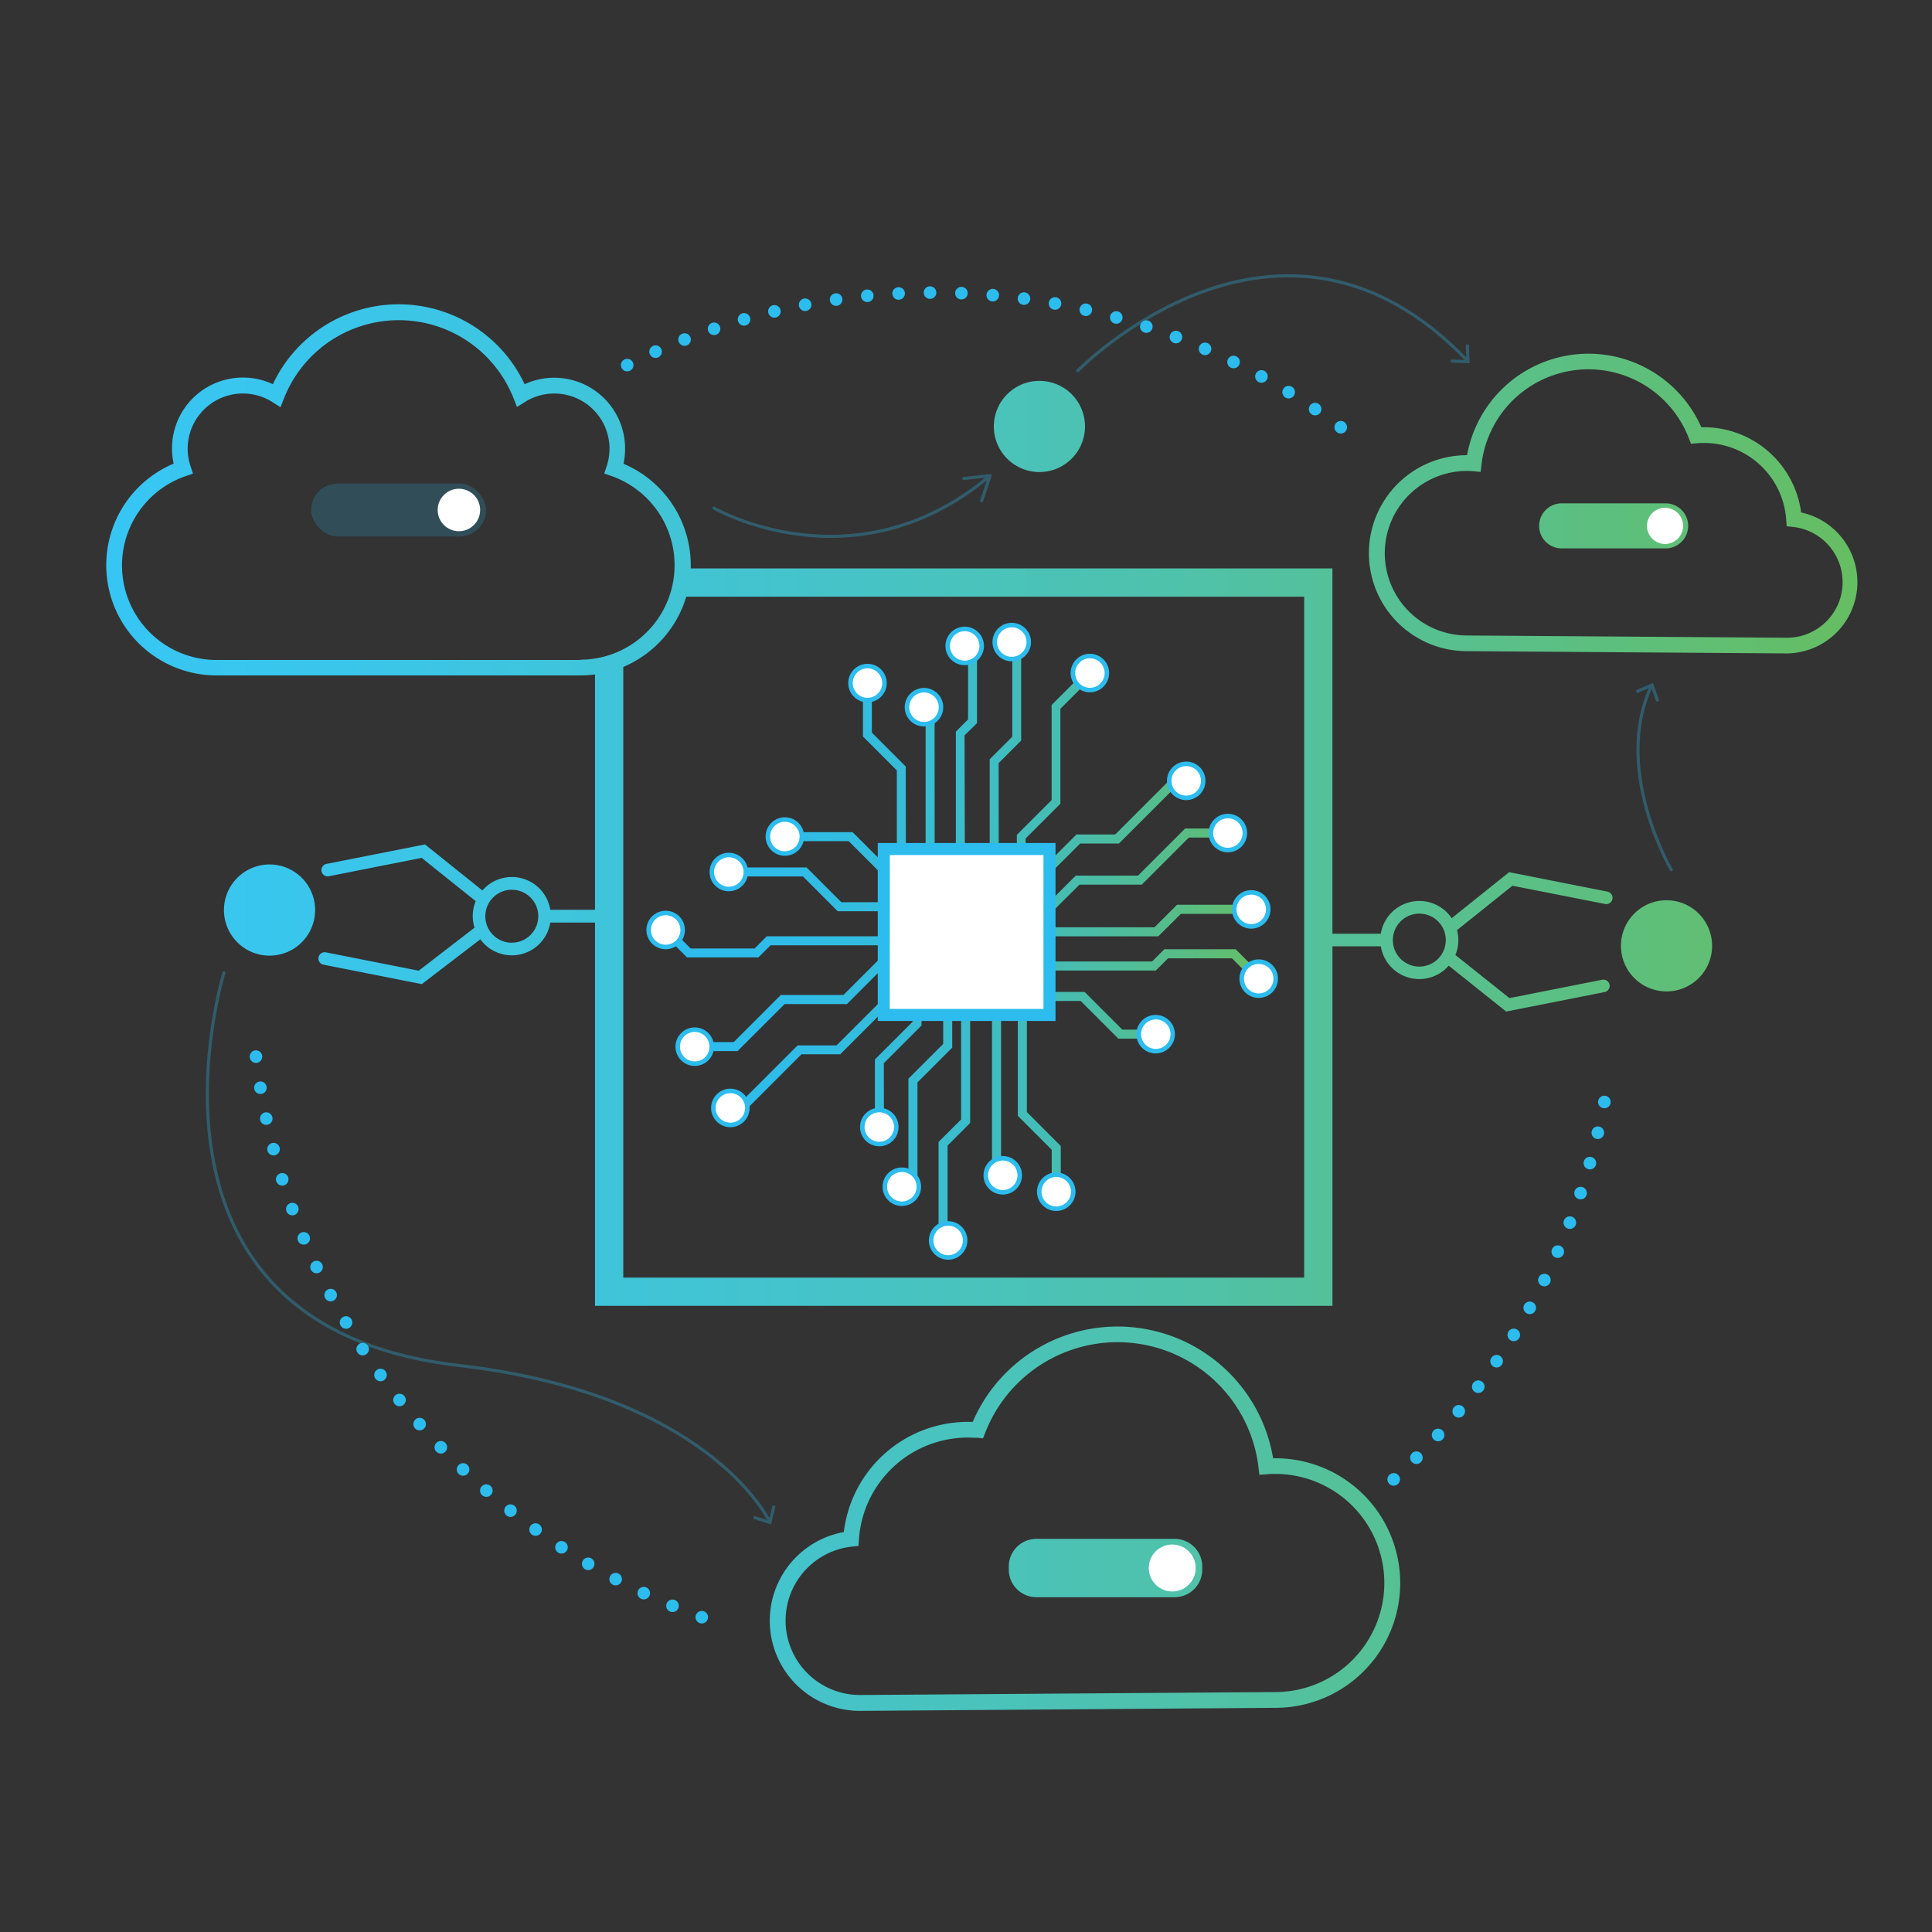 <svg id="Layer_1" data-name="Layer 1" xmlns="http://www.w3.org/2000/svg" xmlns:xlink="http://www.w3.org/1999/xlink" viewBox="0 0 615 615"><rect x="0" y="0" width="615" height="615" fill="#333333" stroke="none"/><defs><style>.cls-1{fill:url(#linear-gradient);}.cls-2,.cls-4{fill:none;stroke:#2cbcee;stroke-linecap:round;stroke-miterlimit:10;}.cls-2{stroke-width:4px;stroke-dasharray:0 10;}.cls-3{opacity:0.3;}.cls-5,.cls-7{fill:#2cbcee;}.cls-6{fill:#fff;}.cls-7{opacity:0.2;}.cls-8{fill:url(#linear-gradient-2);}</style><linearGradient id="linear-gradient" x1="33.85" y1="320.75" x2="591.56" y2="320.75" gradientUnits="userSpaceOnUse"><stop offset="0" stop-color="#37c6f4"/><stop offset="0.13" stop-color="#3ac6eb"/><stop offset="0.33" stop-color="#41c4d4"/><stop offset="0.59" stop-color="#4ec2ae"/><stop offset="0.88" stop-color="#5ebf7a"/><stop offset="1" stop-color="#66be62"/></linearGradient><linearGradient id="linear-gradient-2" x1="210.66" y1="299.62" x2="401.91" y2="299.62" gradientUnits="userSpaceOnUse"><stop offset="0" stop-color="#2cbcee"/><stop offset="0.17" stop-color="#2ebcea"/><stop offset="0.34" stop-color="#33bcde"/><stop offset="0.51" stop-color="#3bbdca"/><stop offset="0.68" stop-color="#47bdae"/><stop offset="0.85" stop-color="#56bd8a"/><stop offset="1" stop-color="#66be64"/></linearGradient></defs><title>icons-FINAL</title><path class="cls-1" d="M568.87,208l-101.93-.72a31.19,31.19,0,0,1,0-62.38H467A39.27,39.27,0,0,1,541.57,136h.85a31.25,31.25,0,0,1,30.92,27.13A22.69,22.69,0,0,1,568.87,208ZM467,149.91a26.19,26.19,0,1,0,0,52.38l101.93.72a17.69,17.69,0,0,0,1.89-35.27l-2.09-.22-.14-2.1A26.23,26.23,0,0,0,542.42,141c-.71,0-1.45,0-2.27.1l-1.87.16-.68-1.75a34.26,34.26,0,0,0-66,8.33l-.28,2.38L469,150C468.2,149.94,467.56,149.91,467,149.91ZM273.76,544.61a28.69,28.69,0,0,1-5.15-56.92,39.8,39.8,0,0,1,39.44-35.08c.52,0,1,0,1.59,0a50.2,50.2,0,0,1,95.62,11.59H406a39.72,39.72,0,0,1,0,79.44Zm34.29-87A34.77,34.77,0,0,0,273.42,490l-.14,2.1-2.09.22a23.69,23.69,0,0,0,2.55,47.24l132.2-.94a34.72,34.72,0,1,0,0-69.44c-.8,0-1.65,0-2.66.11l-2.39.18-.28-2.38a45.19,45.19,0,0,0-87-11l-.68,1.75-1.87-.16C310,457.66,309,457.61,308.06,457.61ZM85.8,275.18a14.51,14.51,0,1,0,14.51,14.51A14.51,14.51,0,0,0,85.8,275.18Zm444.72,11.39A14.51,14.51,0,1,0,545,301.08,14.51,14.51,0,0,0,530.52,286.57ZM330.87,121.24a14.51,14.51,0,1,0,14.51,14.51A14.51,14.51,0,0,0,330.87,121.24Zm51.83,378.4v-1a8.79,8.79,0,0,0-8.79-8.79h-44a8.79,8.79,0,0,0-8.79,8.79v1a8.79,8.79,0,0,0,8.79,8.79h44A8.79,8.79,0,0,0,382.7,499.64ZM537.38,167.4h0a7.17,7.17,0,0,0-7.17-7.17h-33.1a7.17,7.17,0,0,0-7.17,7.17h0a7.17,7.17,0,0,0,7.17,7.17h33.1A7.17,7.17,0,0,0,537.38,167.4ZM511.82,283.85l-31.42-6.22-18.3,14.65a12.42,12.42,0,0,0-22.56,4.95h-15.4V180.94H219.89c0-.33,0-.66,0-1a35.11,35.11,0,0,0-21.42-32.32A22.57,22.57,0,0,0,167,122.3a44.28,44.28,0,0,0-80.14,0,22.57,22.57,0,0,0-31.59,25.28A35.09,35.09,0,0,0,68.94,215H184.82a35.21,35.21,0,0,0,4.58-.31v74.92H175.17a12.4,12.4,0,0,0-21.61-6.16l-18.29-14.65-31.42,6.22a2,2,0,0,0,.78,3.92l29.59-5.86,17.21,13.78a12.4,12.4,0,0,0-.38,8.44L133.29,309l-29.62-5.86a2,2,0,0,0-.78,3.92l31.39,6.21L152.9,299a12.4,12.4,0,0,0,22.27-5.33H189.4v122H424.15V301.23h15.4a12.4,12.4,0,0,0,21.61,6.16L479.44,322l31.42-6.22a2,2,0,0,0-.78-3.92l-29.59,5.86L463.28,304a12.25,12.25,0,0,0,.52-7.92l17.65-14.13L511,287.77a2,2,0,0,0,.78-3.92Zm-348.9,16.24a8.43,8.43,0,1,1,8.43-8.43A8.44,8.44,0,0,1,162.92,300.08Zm21.91-90H68.94a30.09,30.09,0,0,1-9.84-58.53l2.33-.81-.78-2.34A17.57,17.57,0,0,1,86.73,128l2.56,1.63,1.11-2.82a39.27,39.27,0,0,1,73.06-.06l1.11,2.8,2.55-1.6a17.57,17.57,0,0,1,26,20.44l-.78,2.34,2.33.81A30.09,30.09,0,0,1,184.82,210ZM415.15,406.69H198.4V212.31a35.26,35.26,0,0,0,20.06-22.37H415.15Zm36.65-99a8.43,8.43,0,1,1,7.75-11.76h0a8.44,8.44,0,0,1-7.75,11.76Z"/><path class="cls-2" d="M223.39,514.79c-78-28.16-135.22-99.68-142.63-185.44"/><path class="cls-2" d="M510.71,350.79A217,217,0,0,1,443,471.51"/><path class="cls-2" d="M199.65,116.22a217.47,217.47,0,0,1,231.83,23.36"/><g class="cls-3"><path class="cls-4" d="M343.09,118s64.13-65.79,124-3.19"/><polygon class="cls-5" points="461.81 115.42 461.84 114.42 466.77 114.59 466.58 109.66 467.58 109.62 467.81 115.62 461.81 115.42"/></g><circle class="cls-6" cx="373.15" cy="499.13" r="7.47"/><rect class="cls-7" x="99.05" y="153.93" width="55.67" height="16.82" rx="8.41" ry="8.41"/><circle class="cls-6" cx="146.08" cy="162.34" r="6.76"/><circle class="cls-6" cx="530.02" cy="167.4" r="5.76"/><g class="cls-3"><path class="cls-4" d="M227.28,161.75s44.44,25.72,87.36-9.89"/><path class="cls-5" d="M312.31,159.86a.5.5,0,0,1-.31-.63l2.45-7.25-7.6.85a.5.5,0,0,1-.11-1l8.38-.93a.5.5,0,0,1,.53.66l-2.7,8a.5.5,0,0,1-.63.31Z"/></g><g class="cls-3"><path class="cls-4" d="M71.29,309.66s-34.94,112.41,74.79,125C220,443.21,241.65,478,245,484.31"/><polygon class="cls-5" points="239.74 483.45 240.05 482.5 244.74 484 245.9 479.2 246.87 479.44 245.46 485.28 239.74 483.45"/></g><g class="cls-3"><path class="cls-4" d="M532,276.84s-18.79-31.87-6.32-58.48"/><polygon class="cls-5" points="528.16 223.06 527.22 223.39 525.6 218.73 521.07 220.68 520.68 219.76 526.2 217.39 528.16 223.06"/></g><path class="cls-8" d="M318.4,375.36l-2.62-2.62v-51.1h2.88v49.91l1.77,1.77Zm-15.35,18.7-1.41-1.41v-28l7.18-7.18V321.65h-2.88v34.69l-7.18,7.18v30.33L301,396.1Zm-11-19.24V344.56l11.07-11.07V320.56h-2.88V332.3l-11.07,11.07v30.27L285.84,377l2,2Zm-10.71-36.38,12-12v-5.84H290.5v4.65l-12,12v21.82h2.88Zm56.33,26.36L326.88,354V320.56H324v34.64L334.79,366v13.67h2.88Zm6.18-96.29h12.34L374.7,250h3.21v-2.88h-4.4L355,265.63H342.66L327.6,280.69l2,2Zm-.24,13.1h19.83l15-15h12.72v-2.88H377.25l-15,15H342.43l-12,12,2,2Zm58.29,29.12-8.56-8.56H370.63l-3.89,3.89H323.23v2.88h44.7l3.89-3.89h20.34l7.71,7.72Zm-26-19.82H398.6V288H374.69l-7.18,7.18H332.82v2.88H368.7Zm-7.65,36.84h-11l-12-12H329.72v2.88H344l12,12h12.23Zm-113.14,7.86h12.34l15.06-15.06-2-2-14.22,14.22H253.9l-18.51,18.51h-3.21v2.88h4.4Zm-5.34-16h19.83l12-12-2-2-11.11,11.11H248.56l-15,15H220.85v2.88h13.91Zm-4.48-18.7h43.51v-2.88h-44.7l-3.89,3.89H219.84l-7.15-7.15-2,2,8,8h22.72Zm34.28-13.72H267.81l-11.07-11.07h-25V279h23.85l11.07,11.07h12.93ZM288,276.89H283.4l-12-12H249.54v2.88h20.63l12,12H288Zm9.5-50.39-2.62-2.62-2,2,1.77,1.77V277.6h2.88Zm9.54,7.59L311,230.2V207.47l-3.09-3.09-2,2,2.25,2.25V229l-3.89,3.89v44.7h2.88Zm10.85,8.82,7.18-7.18V205.4l-2.25-2.25-2,2,1.41,1.41v27.95l-7.18,7.18V277.6h2.88Zm8.59,24,11.07-11.07V225.62L348.17,215l-2-2-11.42,11.42v30.27l-11.07,11.07v12.93h2.88Zm-38.15-22.9-10.79-10.8V217.14H274.7v17.31l10.79,10.8v33.45h2.88Z"/><circle class="cls-6" cx="319.2" cy="374.13" r="5.41" transform="translate(-171.06 335.29) rotate(-45)"/><path class="cls-5" d="M314.87,378.46a6.13,6.13,0,1,1,8.67,0,6.14,6.14,0,0,1-8.67,0Zm7.65-7.65a4.69,4.69,0,1,0,0,6.63,4.69,4.69,0,0,0,0-6.63Z"/><circle class="cls-6" cx="301.82" cy="394.86" r="5.41" transform="translate(-190.81 329.06) rotate(-45)"/><path class="cls-5" d="M297.48,399.2a6.13,6.13,0,1,1,8.67,0,6.14,6.14,0,0,1-8.67,0Zm7.65-7.65a4.69,4.69,0,1,0,0,6.63,4.69,4.69,0,0,0,0-6.63Z"/><circle class="cls-6" cx="287.07" cy="377.76" r="5.41" transform="translate(-183.04 313.63) rotate(-45)"/><path class="cls-5" d="M282.74,373.43a6.13,6.13,0,1,1,0,8.67,6.14,6.14,0,0,1,0-8.67Zm7.65,7.65a4.69,4.69,0,1,0-6.63,0,4.69,4.69,0,0,0,6.63,0Z"/><circle class="cls-6" cx="279.9" cy="358.76" r="5.41"/><path class="cls-5" d="M273.77,358.76a6.13,6.13,0,1,1,6.13,6.13,6.14,6.14,0,0,1-6.13-6.13Zm10.82,0a4.69,4.69,0,1,0-4.69,4.69,4.69,4.69,0,0,0,4.69-4.69Z"/><circle class="cls-6" cx="336.23" cy="379.35" r="5.41"/><path class="cls-5" d="M330.1,379.35a6.13,6.13,0,1,1,6.13,6.13,6.14,6.14,0,0,1-6.13-6.13Zm10.82,0a4.69,4.69,0,1,0-4.69,4.69,4.69,4.69,0,0,0,4.69-4.69Z"/><circle class="cls-6" cx="377.6" cy="248.56" r="5.41"/><path class="cls-5" d="M377.6,254.69a6.13,6.13,0,1,1,6.13-6.13,6.14,6.14,0,0,1-6.13,6.13Zm0-10.82a4.69,4.69,0,1,0,4.69,4.69,4.69,4.69,0,0,0-4.69-4.69Z"/><circle class="cls-6" cx="390.86" cy="265.18" r="5.41"/><path class="cls-5" d="M390.86,271.31a6.13,6.13,0,1,1,6.13-6.13,6.14,6.14,0,0,1-6.13,6.13Zm0-10.82a4.69,4.69,0,1,0,4.69,4.69,4.69,4.69,0,0,0-4.69-4.69Z"/><circle class="cls-6" cx="400.68" cy="311.53" r="5.41" transform="translate(-102.93 374.57) rotate(-45)"/><path class="cls-5" d="M396.34,315.87a6.13,6.13,0,1,1,8.67,0,6.14,6.14,0,0,1-8.67,0Zm7.65-7.65a4.69,4.69,0,1,0,0,6.63,4.69,4.69,0,0,0,0-6.63Z"/><circle class="cls-6" cx="398.3" cy="289.48" r="5.41"/><path class="cls-5" d="M398.3,295.61a6.13,6.13,0,1,1,6.13-6.13,6.14,6.14,0,0,1-6.13,6.13Zm0-10.82a4.69,4.69,0,1,0,4.69,4.69,4.69,4.69,0,0,0-4.69-4.69Z"/><circle class="cls-6" cx="367.92" cy="329.2" r="5.41"/><path class="cls-5" d="M367.92,335.33A6.13,6.13,0,1,1,374,329.2a6.14,6.14,0,0,1-6.13,6.13Zm0-10.82a4.69,4.69,0,1,0,4.69,4.69,4.69,4.69,0,0,0-4.69-4.69Z"/><circle class="cls-6" cx="232.49" cy="352.68" r="5.41"/><path class="cls-5" d="M232.49,346.55a6.13,6.13,0,1,1-6.13,6.13,6.14,6.14,0,0,1,6.13-6.13Zm0,10.82a4.69,4.69,0,1,0-4.69-4.69,4.69,4.69,0,0,0,4.69,4.69Z"/><circle class="cls-6" cx="221.15" cy="333.18" r="5.41"/><path class="cls-5" d="M221.15,327.05a6.13,6.13,0,1,1-6.13,6.13,6.14,6.14,0,0,1,6.13-6.13Zm0,10.82a4.69,4.69,0,1,0-4.69-4.69,4.69,4.69,0,0,0,4.69,4.69Z"/><circle class="cls-6" cx="211.9" cy="296.03" r="5.41" transform="translate(-147.26 236.54) rotate(-45)"/><path class="cls-5" d="M216.23,291.7a6.13,6.13,0,1,1-8.67,0,6.14,6.14,0,0,1,8.67,0Zm-7.65,7.65a4.69,4.69,0,1,0,0-6.63,4.69,4.69,0,0,0,0,6.63Z"/><circle class="cls-6" cx="232.01" cy="277.58" r="5.41"/><path class="cls-5" d="M232,271.45a6.13,6.13,0,1,1-6.13,6.13,6.14,6.14,0,0,1,6.13-6.13Zm0,10.82a4.69,4.69,0,1,0-4.69-4.69,4.69,4.69,0,0,0,4.69,4.69Z"/><circle class="cls-6" cx="249.84" cy="266.29" r="5.41"/><path class="cls-5" d="M249.84,260.16a6.13,6.13,0,1,1-6.13,6.13,6.14,6.14,0,0,1,6.13-6.13Zm0,10.82a4.69,4.69,0,1,0-4.69-4.69,4.69,4.69,0,0,0,4.69,4.69Z"/><circle class="cls-6" cx="294.13" cy="225.12" r="5.41" transform="translate(-73.03 273.92) rotate(-45)"/><path class="cls-5" d="M298.46,220.78a6.13,6.13,0,1,1-8.67,0,6.14,6.14,0,0,1,8.67,0Zm-7.65,7.65a4.69,4.69,0,1,0,0-6.63,4.69,4.69,0,0,0,0,6.63Z"/><circle class="cls-6" cx="307.09" cy="205.62" r="5.41" transform="translate(-55.45 277.37) rotate(-45)"/><path class="cls-5" d="M311.42,201.28a6.13,6.13,0,1,1-8.67,0,6.14,6.14,0,0,1,8.67,0Zm-7.65,7.65a4.69,4.69,0,1,0,0-6.63,4.69,4.69,0,0,0,0,6.63Z"/><circle class="cls-6" cx="322.07" cy="204.38" r="5.41" transform="translate(-50.19 287.59) rotate(-45)"/><path class="cls-5" d="M326.4,200.05a6.13,6.13,0,1,1-8.67,0,6.14,6.14,0,0,1,8.67,0Zm-7.65,7.65a4.69,4.69,0,1,0,0-6.63,4.69,4.69,0,0,0,0,6.63Z"/><circle class="cls-6" cx="346.93" cy="214.24" r="5.41" transform="translate(-49.88 308.07) rotate(-45)"/><path class="cls-5" d="M351.27,218.58a6.13,6.13,0,1,1,0-8.67,6.14,6.14,0,0,1,0,8.67Zm-7.65-7.65a4.69,4.69,0,1,0,6.63,0,4.69,4.69,0,0,0-6.63,0Z"/><circle class="cls-6" cx="276.14" cy="217.44" r="5.41"/><path class="cls-5" d="M282.27,217.44a6.13,6.13,0,1,1-6.13-6.13,6.14,6.14,0,0,1,6.13,6.13Zm-10.82,0a4.69,4.69,0,1,0,4.69-4.69,4.69,4.69,0,0,0-4.69,4.69Z"/><rect class="cls-6" x="281.33" y="270.26" width="52.78" height="52.78"/><path class="cls-5" d="M336,325H279.41V268.35H336Zm-52.78-3.84h48.94V272.18H283.25Z"/></svg>
